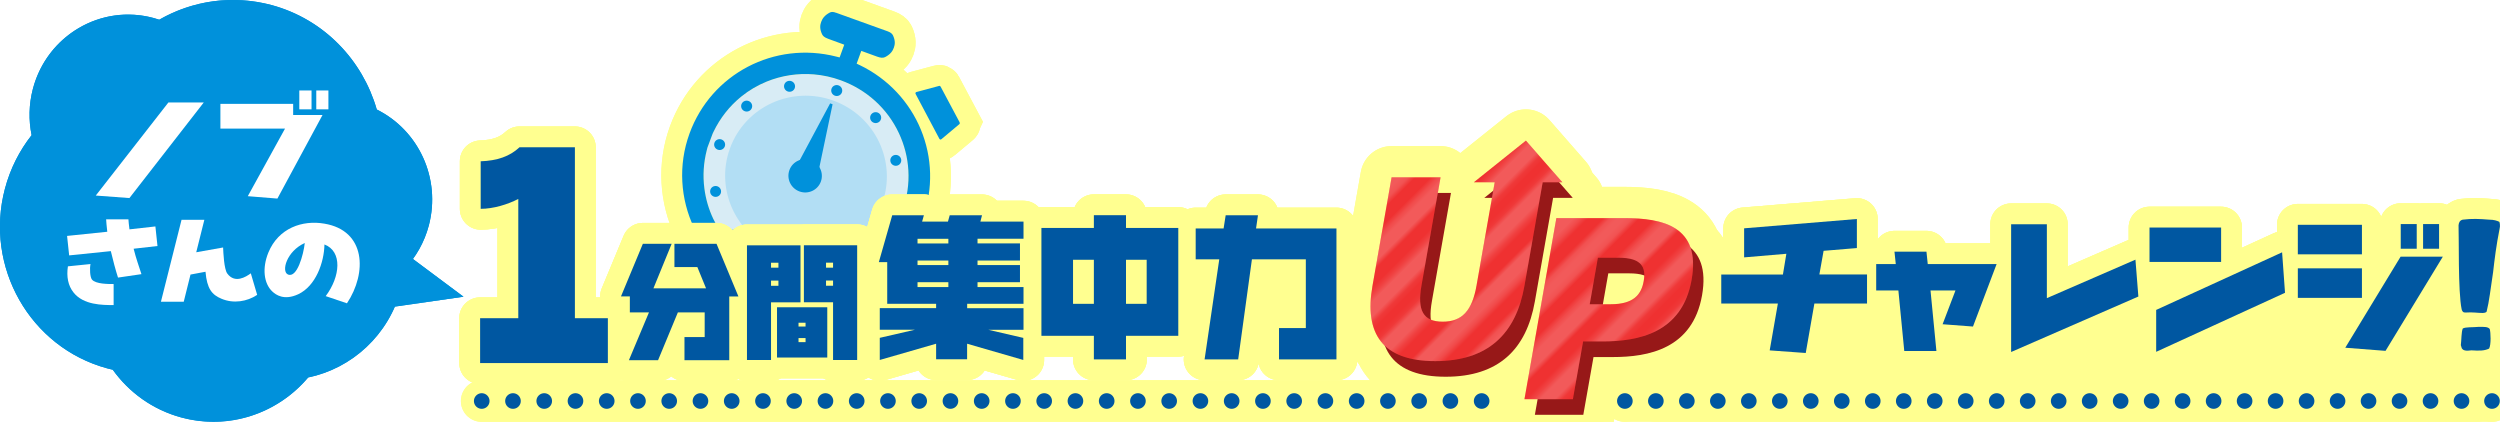 <?xml version="1.0" encoding="UTF-8"?><svg id="_イヤー_2" xmlns="http://www.w3.org/2000/svg" xmlns:xlink="http://www.w3.org/1999/xlink" viewBox="0 0 480.04 81"><defs><style>.cls-1{fill:#fff;}.cls-2{fill:url(#_0_lpi_50__コピー);}.cls-3{stroke-dasharray:0 0 0 6;}.cls-3,.cls-4,.cls-5,.cls-6,.cls-7,.cls-8,.cls-9,.cls-10{fill:none;}.cls-3,.cls-4,.cls-6,.cls-7,.cls-8{stroke-linecap:round;stroke-linejoin:round;}.cls-3,.cls-7,.cls-8{stroke:#0057a1;stroke-width:3px;}.cls-11{opacity:.2;}.cls-4{stroke-width:12px;}.cls-4,.cls-6,.cls-10{stroke:#ffff90;}.cls-5{stroke:#fff;stroke-width:3.6px;}.cls-6,.cls-10{stroke-width:8px;}.cls-12{fill:#0091db;}.cls-13{fill:#ffff90;}.cls-7{stroke-dasharray:0 0 0 5.95;}.cls-14{fill:#b2def4;}.cls-15{fill:#971818;}.cls-16{fill:#0057a1;}.cls-17{fill:#ef3131;}.cls-18{fill:#d8ecf5;}</style><pattern id="_0_lpi_50__コピー" x="0" y="0" width="72" height="72" patternTransform="translate(2649.53 -7107.42) rotate(-45)" patternUnits="userSpaceOnUse" viewBox="0 0 72 72"><g><rect class="cls-9" width="72" height="72"/><g><line class="cls-5" x1="71.75" y1="68.4" x2="144.25" y2="68.4"/><line class="cls-5" x1="71.75" y1="54" x2="144.25" y2="54"/><line class="cls-5" x1="71.75" y1="39.6" x2="144.25" y2="39.6"/><line class="cls-5" x1="71.75" y1="25.2" x2="144.25" y2="25.2"/><line class="cls-5" x1="71.75" y1="10.8" x2="144.25" y2="10.8"/><line class="cls-5" x1="71.75" y1="61.2" x2="144.25" y2="61.2"/><line class="cls-5" x1="71.75" y1="46.8" x2="144.25" y2="46.8"/><line class="cls-5" x1="71.75" y1="32.4" x2="144.25" y2="32.4"/><line class="cls-5" x1="71.75" y1="18" x2="144.25" y2="18"/><line class="cls-5" x1="71.75" y1="3.6" x2="144.25" y2="3.6"/></g><g><line class="cls-5" x1="-.25" y1="68.4" x2="72.25" y2="68.4"/><line class="cls-5" x1="-.25" y1="54" x2="72.25" y2="54"/><line class="cls-5" x1="-.25" y1="39.6" x2="72.25" y2="39.6"/><line class="cls-5" x1="-.25" y1="25.2" x2="72.25" y2="25.2"/><line class="cls-5" x1="-.25" y1="10.8" x2="72.25" y2="10.8"/><line class="cls-5" x1="-.25" y1="61.2" x2="72.25" y2="61.2"/><line class="cls-5" x1="-.25" y1="46.8" x2="72.25" y2="46.8"/><line class="cls-5" x1="-.25" y1="32.4" x2="72.25" y2="32.4"/><line class="cls-5" x1="-.25" y1="18" x2="72.25" y2="18"/><line class="cls-5" x1="-.25" y1="3.6" x2="72.25" y2="3.6"/></g><g><line class="cls-5" x1="-72.25" y1="68.4" x2=".25" y2="68.4"/><line class="cls-5" x1="-72.25" y1="54" x2=".25" y2="54"/><line class="cls-5" x1="-72.25" y1="39.6" x2=".25" y2="39.6"/><line class="cls-5" x1="-72.25" y1="25.2" x2=".25" y2="25.2"/><line class="cls-5" x1="-72.25" y1="10.8" x2=".25" y2="10.8"/><line class="cls-5" x1="-72.25" y1="61.2" x2=".25" y2="61.2"/><line class="cls-5" x1="-72.25" y1="46.8" x2=".25" y2="46.8"/><line class="cls-5" x1="-72.25" y1="32.4" x2=".25" y2="32.4"/><line class="cls-5" x1="-72.25" y1="18" x2=".25" y2="18"/><line class="cls-5" x1="-72.25" y1="3.6" x2=".25" y2="3.6"/></g></g></pattern></defs><g id="ui_logo"><g><g><g><g><path class="cls-10" d="M184.28,23.52l-1.89-3.55-1.79-3.36c-.03-.05-.08-.09-.13-.11-.03-.01-.09-.02-.15,0l-4.36,1.17c-.07,.02-.13,.07-.16,.14-.03,.07-.03,.14,0,.21l2.31,4.36,2.27,4.28c.03,.06,.1,.11,.17,.13,.07,.01,.15,0,.2-.05l3.46-2.9c.09-.07,.11-.2,.06-.3Z"/><path class="cls-10" d="M184.28,23.52l-1.89-3.55-1.79-3.36c-.03-.05-.08-.09-.13-.11-.03-.01-.09-.02-.15,0l-4.36,1.17c-.07,.02-.13,.07-.16,.14-.03,.07-.03,.14,0,.21l2.31,4.36,2.27,4.28c.03,.06,.1,.11,.17,.13,.07,.01,.15,0,.2-.05l3.46-2.9c.09-.07,.11-.2,.06-.3Z"/></g><path class="cls-10" d="M163.95,51.15c-2.06,1.07-4.27,1.75-6.57,2.04-2.5,.31-5.01,.15-7.46-.49l-.43-.11-2.75-1-.38-.18c-2.35-1.11-4.42-2.65-6.18-4.57-1.32-1.45-2.4-3.07-3.23-4.83-.87-1.84-1.44-3.8-1.7-5.82-.32-2.48-.16-4.95,.46-7.36l.11-.43v-.02l1.01-2.71,.18-.38c1.25-2.61,3.09-4.95,5.34-6.76,1.47-1.19,3.11-2.15,4.87-2.87,2.85-1.16,5.99-1.64,9.07-1.38,1.75,.15,3.49,.53,5.16,1.14,4.96,1.81,8.92,5.4,11.14,10.12,1.07,2.28,1.69,4.7,1.83,7.18,.15,2.64-.24,5.25-1.16,7.77-1.68,4.61-4.99,8.39-9.34,10.64Z"/><ellipse class="cls-10" cx="154.77" cy="33.8" rx="15.41" ry="15.54" transform="translate(70.07 167.68) rotate(-70)"/><g><path class="cls-10" d="M165.07,12.5l-.58-.28,.89-2.45s2.83,1.02,3.06,1.11c.67,.24,1.09,.27,1.5,.09,1.06-.55,1.46-1.18,1.69-1.81,.23-.63,.31-1.33-.16-2.36-.17-.35-.47-.58-1.03-.79-.25-.09-9.63-3.46-9.92-3.57h-.03c-.46-.18-.79-.19-1.12-.05-1.06,.55-1.46,1.18-1.69,1.81-.23,.63-.31,1.33,.16,2.36,.16,.34,.43,.62,1.21,.9,.23,.08,3.06,1.12,3.06,1.12l-.89,2.45-.63-.16c-11.9-3.04-24.02,3.31-28.19,14.76-4.46,12.24,1.96,25.86,14.3,30.35s26.01-1.81,30.47-14.06c4.17-11.45-1.04-24.1-12.11-29.43Zm-1.12,38.65c-2.06,1.07-4.27,1.75-6.57,2.04-2.5,.31-5.01,.15-7.46-.49l-.43-.11-2.75-1-.38-.18c-2.35-1.11-4.42-2.65-6.18-4.57-1.32-1.45-2.4-3.07-3.23-4.83-.87-1.84-1.44-3.8-1.7-5.82-.32-2.48-.16-4.95,.46-7.36l.11-.43v-.02l1.01-2.71,.18-.38c1.25-2.61,3.09-4.95,5.34-6.76,1.47-1.19,3.11-2.15,4.87-2.87,2.85-1.16,5.99-1.64,9.07-1.38,1.75,.15,3.49,.53,5.16,1.14,4.96,1.81,8.92,5.4,11.14,10.12,1.07,2.28,1.69,4.7,1.83,7.18,.15,2.64-.24,5.25-1.16,7.77-1.68,4.61-4.99,8.39-9.34,10.64Z"/><path class="cls-10" d="M165.07,12.5l-.58-.28,.89-2.45s2.83,1.02,3.06,1.11c.67,.24,1.09,.27,1.5,.09,1.06-.55,1.46-1.18,1.69-1.81,.23-.63,.31-1.33-.16-2.36-.17-.35-.47-.58-1.03-.79-.25-.09-9.63-3.46-9.92-3.57h-.03c-.46-.18-.79-.19-1.12-.05-1.06,.55-1.46,1.18-1.69,1.81-.23,.63-.31,1.33,.16,2.36,.16,.34,.43,.62,1.21,.9,.23,.08,3.06,1.12,3.06,1.12l-.89,2.45-.63-.16c-11.9-3.04-24.02,3.31-28.19,14.76-4.46,12.24,1.96,25.86,14.3,30.35s26.01-1.81,30.47-14.06c4.17-11.45-1.04-24.1-12.11-29.43Zm-1.12,38.65c-2.06,1.07-4.27,1.75-6.57,2.04-2.5,.31-5.01,.15-7.46-.49l-.43-.11-2.75-1-.38-.18c-2.35-1.11-4.42-2.65-6.18-4.57-1.32-1.45-2.4-3.07-3.23-4.83-.87-1.84-1.44-3.8-1.7-5.82-.32-2.48-.16-4.95,.46-7.36l.11-.43v-.02l1.01-2.71,.18-.38c1.25-2.61,3.09-4.95,5.34-6.76,1.47-1.19,3.11-2.15,4.87-2.87,2.85-1.16,5.99-1.64,9.07-1.38,1.75,.15,3.49,.53,5.16,1.14,4.96,1.81,8.92,5.4,11.14,10.12,1.07,2.28,1.69,4.7,1.83,7.18,.15,2.64-.24,5.25-1.16,7.77-1.68,4.61-4.99,8.39-9.34,10.64Z"/></g><g><g><ellipse class="cls-10" cx="160.67" cy="17.38" rx="1.05" ry="1.06" transform="translate(89.38 162.42) rotate(-70)"/><ellipse class="cls-10" cx="148.74" cy="50.17" rx="1.05" ry="1.06" transform="translate(50.72 172.78) rotate(-70)"/><ellipse class="cls-10" cx="151.61" cy="16.57" rx="1.05" ry="1.06" transform="translate(84.18 153.37) rotate(-70)"/><path class="cls-10" d="M158.84,50.81c.1,.57-.28,1.11-.85,1.21-.57,.1-1.12-.28-1.22-.85s.28-1.11,.85-1.21,1.12,.28,1.22,.85Z"/><path class="cls-10" d="M144.18,19.7c.38,.44,.32,1.11-.13,1.48-.45,.37-1.11,.31-1.49-.13s-.32-1.11,.13-1.48,1.11-.31,1.49,.13Z"/><ellipse class="cls-10" cx="166.04" cy="47.19" rx="1.05" ry="1.06" transform="translate(64.9 187.07) rotate(-70)"/><path class="cls-10" d="M138.54,26.78c.55,.2,.83,.8,.63,1.34s-.8,.82-1.35,.62-.83-.8-.63-1.34,.8-.82,1.35-.62Z"/><path class="cls-10" d="M171.59,38.81c.55,.2,.83,.8,.63,1.34s-.8,.82-1.35,.62-.83-.8-.63-1.34,.8-.82,1.35-.62Z"/><path class="cls-10" d="M137.22,35.73c.57-.1,1.12,.28,1.22,.85s-.28,1.11-.85,1.21c-.57,.1-1.12-.28-1.22-.85s.28-1.11,.85-1.21Z"/><path class="cls-10" d="M171.82,29.76c.57-.1,1.12,.28,1.22,.85s-.28,1.11-.85,1.21-1.12-.28-1.22-.85c-.1-.57,.28-1.11,.85-1.21Z"/><path class="cls-10" d="M140.6,44.17c.45-.37,1.11-.31,1.49,.13s.32,1.11-.13,1.48-1.11,.31-1.49-.13-.32-1.11,.13-1.48Z"/><path class="cls-10" d="M167.46,21.78c.45-.37,1.11-.31,1.49,.13,.38,.44,.32,1.11-.13,1.48s-1.11,.31-1.49-.13-.32-1.11,.13-1.48Z"/></g><g><ellipse class="cls-10" cx="160.67" cy="17.38" rx="1.05" ry="1.06" transform="translate(89.38 162.42) rotate(-70)"/><ellipse class="cls-10" cx="148.74" cy="50.17" rx="1.05" ry="1.06" transform="translate(50.72 172.78) rotate(-70)"/><ellipse class="cls-10" cx="151.61" cy="16.57" rx="1.05" ry="1.06" transform="translate(84.18 153.37) rotate(-70)"/><path class="cls-10" d="M158.84,50.81c.1,.57-.28,1.11-.85,1.21-.57,.1-1.12-.28-1.22-.85s.28-1.11,.85-1.21,1.12,.28,1.22,.85Z"/><path class="cls-10" d="M144.18,19.7c.38,.44,.32,1.11-.13,1.48-.45,.37-1.11,.31-1.49-.13s-.32-1.11,.13-1.48,1.11-.31,1.49,.13Z"/><ellipse class="cls-10" cx="166.04" cy="47.19" rx="1.05" ry="1.06" transform="translate(64.9 187.07) rotate(-70)"/><path class="cls-10" d="M138.54,26.78c.55,.2,.83,.8,.63,1.34s-.8,.82-1.35,.62-.83-.8-.63-1.34,.8-.82,1.35-.62Z"/><path class="cls-10" d="M171.59,38.81c.55,.2,.83,.8,.63,1.34s-.8,.82-1.35,.62-.83-.8-.63-1.34,.8-.82,1.35-.62Z"/><path class="cls-10" d="M137.22,35.73c.57-.1,1.12,.28,1.22,.85s-.28,1.11-.85,1.21c-.57,.1-1.12-.28-1.22-.85s.28-1.11,.85-1.21Z"/><path class="cls-10" d="M171.82,29.76c.57-.1,1.12,.28,1.22,.85s-.28,1.11-.85,1.21-1.12-.28-1.22-.85c-.1-.57,.28-1.11,.85-1.21Z"/><path class="cls-10" d="M140.6,44.17c.45-.37,1.11-.31,1.49,.13s.32,1.11-.13,1.48-1.11,.31-1.49-.13-.32-1.11,.13-1.48Z"/><path class="cls-10" d="M167.46,21.78c.45-.37,1.11-.31,1.49,.13,.38,.44,.32,1.11-.13,1.48s-1.11,.31-1.49-.13-.32-1.11,.13-1.48Z"/></g><g><ellipse class="cls-10" cx="160.67" cy="17.38" rx="1.05" ry="1.06" transform="translate(89.38 162.42) rotate(-70)"/><ellipse class="cls-10" cx="148.74" cy="50.17" rx="1.05" ry="1.06" transform="translate(50.72 172.78) rotate(-70)"/><ellipse class="cls-10" cx="151.61" cy="16.57" rx="1.05" ry="1.06" transform="translate(84.18 153.37) rotate(-70)"/><path class="cls-10" d="M158.84,50.81c.1,.57-.28,1.11-.85,1.21-.57,.1-1.12-.28-1.22-.85s.28-1.11,.85-1.21,1.12,.28,1.22,.85Z"/><path class="cls-10" d="M144.18,19.7c.38,.44,.32,1.11-.13,1.48-.45,.37-1.11,.31-1.49-.13s-.32-1.11,.13-1.48,1.11-.31,1.49,.13Z"/><ellipse class="cls-10" cx="166.04" cy="47.19" rx="1.05" ry="1.06" transform="translate(64.9 187.07) rotate(-70)"/><path class="cls-10" d="M138.54,26.78c.55,.2,.83,.8,.63,1.34s-.8,.82-1.35,.62-.83-.8-.63-1.34,.8-.82,1.35-.62Z"/><path class="cls-10" d="M171.59,38.81c.55,.2,.83,.8,.63,1.34s-.8,.82-1.35,.62-.83-.8-.63-1.34,.8-.82,1.35-.62Z"/><path class="cls-10" d="M137.22,35.73c.57-.1,1.12,.28,1.22,.85s-.28,1.11-.85,1.21c-.57,.1-1.12-.28-1.22-.85s.28-1.11,.85-1.21Z"/><path class="cls-10" d="M171.82,29.76c.57-.1,1.12,.28,1.22,.85s-.28,1.11-.85,1.21-1.12-.28-1.22-.85c-.1-.57,.28-1.11,.85-1.21Z"/><path class="cls-10" d="M140.6,44.17c.45-.37,1.11-.31,1.49,.13s.32,1.11-.13,1.48-1.11,.31-1.49-.13-.32-1.11,.13-1.48Z"/><path class="cls-10" d="M167.46,21.78c.45-.37,1.11-.31,1.49,.13,.38,.44,.32,1.11-.13,1.48s-1.11,.31-1.49-.13-.32-1.11,.13-1.48Z"/></g></g></g><g><g><polygon class="cls-10" points="157.07 33.37 152.97 31.87 159.4 19.85 159.87 20.02 157.07 33.37"/><path class="cls-10" d="M151.58,32.66c.6-1.66,2.44-2.51,4.11-1.9s2.53,2.44,1.93,4.1-2.44,2.51-4.11,1.9-2.53-2.44-1.93-4.1Z"/></g><g><polygon class="cls-10" points="157.07 33.37 152.97 31.87 159.4 19.85 159.87 20.02 157.07 33.37"/><path class="cls-10" d="M151.58,32.66c.6-1.66,2.44-2.51,4.11-1.9s2.53,2.44,1.93,4.1-2.44,2.51-4.11,1.9-2.53-2.44-1.93-4.1Z"/></g><g><polygon class="cls-10" points="157.07 33.37 152.97 31.87 159.4 19.85 159.87 20.02 157.07 33.37"/><path class="cls-10" d="M151.58,32.66c.6-1.66,2.44-2.51,4.11-1.9s2.53,2.44,1.93,4.1-2.44,2.51-4.11,1.9-2.53-2.44-1.93-4.1Z"/></g></g></g><g><g><path class="cls-12" d="M184.28,23.52l-1.89-3.55-1.79-3.36c-.03-.05-.08-.09-.13-.11-.03-.01-.09-.02-.15,0l-4.36,1.17c-.07,.02-.13,.07-.16,.14-.03,.07-.03,.14,0,.21l2.31,4.36,2.27,4.28c.03,.06,.1,.11,.17,.13,.07,.01,.15,0,.2-.05l3.46-2.9c.09-.07,.11-.2,.06-.3Z"/><path class="cls-18" d="M163.95,51.15c-2.06,1.07-4.27,1.75-6.57,2.04-2.5,.31-5.01,.15-7.46-.49l-.43-.11-2.75-1-.38-.18c-2.35-1.11-4.42-2.65-6.18-4.57-1.32-1.45-2.4-3.07-3.23-4.83-.87-1.84-1.44-3.8-1.7-5.82-.32-2.48-.16-4.95,.46-7.36l.11-.43v-.02l1.01-2.71,.18-.38c1.25-2.61,3.09-4.95,5.34-6.76,1.47-1.19,3.11-2.15,4.87-2.87,2.85-1.16,5.99-1.64,9.07-1.38,1.75,.15,3.49,.53,5.16,1.14,4.96,1.81,8.92,5.4,11.14,10.12,1.07,2.28,1.69,4.7,1.83,7.18,.15,2.64-.24,5.25-1.16,7.77-1.68,4.61-4.99,8.39-9.34,10.64Z"/><ellipse class="cls-14" cx="154.77" cy="33.8" rx="15.41" ry="15.54" transform="translate(70.07 167.68) rotate(-70)"/><path class="cls-12" d="M165.07,12.5l-.58-.28,.89-2.45s2.83,1.02,3.06,1.11c.67,.24,1.09,.27,1.5,.09,1.06-.55,1.46-1.18,1.69-1.81,.23-.63,.31-1.33-.16-2.36-.17-.35-.47-.58-1.03-.79-.25-.09-9.63-3.46-9.92-3.57h-.03c-.46-.18-.79-.19-1.12-.05-1.06,.55-1.46,1.18-1.69,1.81-.23,.63-.31,1.33,.16,2.36,.16,.34,.43,.62,1.21,.9,.23,.08,3.06,1.12,3.06,1.12l-.89,2.45-.63-.16c-11.9-3.04-24.02,3.31-28.19,14.76-4.46,12.24,1.96,25.86,14.3,30.35s26.01-1.81,30.47-14.06c4.17-11.45-1.04-24.1-12.11-29.43Zm-1.12,38.65c-2.06,1.07-4.27,1.75-6.57,2.04-2.5,.31-5.01,.15-7.46-.49l-.43-.11-2.75-1-.38-.18c-2.35-1.11-4.42-2.65-6.18-4.57-1.32-1.45-2.4-3.07-3.23-4.83-.87-1.84-1.44-3.8-1.7-5.82-.32-2.48-.16-4.95,.46-7.36l.11-.43v-.02l1.01-2.71,.18-.38c1.25-2.61,3.09-4.95,5.34-6.76,1.47-1.19,3.11-2.15,4.87-2.87,2.85-1.16,5.99-1.64,9.07-1.38,1.75,.15,3.49,.53,5.16,1.14,4.96,1.81,8.92,5.4,11.14,10.12,1.07,2.28,1.69,4.7,1.83,7.18,.15,2.64-.24,5.25-1.16,7.77-1.68,4.61-4.99,8.39-9.34,10.64Z"/><g><ellipse class="cls-12" cx="160.67" cy="17.38" rx="1.05" ry="1.06" transform="translate(89.38 162.42) rotate(-70)"/><ellipse class="cls-12" cx="148.74" cy="50.17" rx="1.05" ry="1.06" transform="translate(50.72 172.78) rotate(-70)"/><ellipse class="cls-12" cx="151.61" cy="16.57" rx="1.05" ry="1.06" transform="translate(84.18 153.37) rotate(-70)"/><path class="cls-12" d="M158.84,50.81c.1,.57-.28,1.11-.85,1.21-.57,.1-1.12-.28-1.22-.85s.28-1.11,.85-1.21,1.12,.28,1.22,.85Z"/><path class="cls-12" d="M144.18,19.7c.38,.44,.32,1.11-.13,1.48-.45,.37-1.11,.31-1.49-.13s-.32-1.11,.13-1.48,1.11-.31,1.49,.13Z"/><ellipse class="cls-12" cx="166.04" cy="47.19" rx="1.05" ry="1.06" transform="translate(64.9 187.07) rotate(-70)"/><path class="cls-12" d="M138.54,26.78c.55,.2,.83,.8,.63,1.34s-.8,.82-1.35,.62-.83-.8-.63-1.34,.8-.82,1.35-.62Z"/><path class="cls-12" d="M171.59,38.81c.55,.2,.83,.8,.63,1.34s-.8,.82-1.35,.62-.83-.8-.63-1.34,.8-.82,1.35-.62Z"/><path class="cls-12" d="M137.22,35.73c.57-.1,1.12,.28,1.22,.85s-.28,1.11-.85,1.21c-.57,.1-1.12-.28-1.22-.85s.28-1.11,.85-1.21Z"/><path class="cls-12" d="M171.82,29.76c.57-.1,1.12,.28,1.22,.85s-.28,1.11-.85,1.21-1.12-.28-1.22-.85c-.1-.57,.28-1.11,.85-1.21Z"/><path class="cls-12" d="M140.6,44.17c.45-.37,1.11-.31,1.49,.13s.32,1.11-.13,1.48-1.11,.31-1.49-.13-.32-1.11,.13-1.48Z"/><path class="cls-12" d="M167.46,21.78c.45-.37,1.11-.31,1.49,.13,.38,.44,.32,1.11-.13,1.48s-1.11,.31-1.49-.13-.32-1.11,.13-1.48Z"/></g></g><g><polygon class="cls-12" points="157.07 33.37 152.97 31.87 159.4 19.85 159.87 20.02 157.07 33.37"/><path class="cls-12" d="M151.58,32.66c.6-1.66,2.44-2.51,4.11-1.9s2.53,2.44,1.93,4.1-2.44,2.51-4.11,1.9-2.53-2.44-1.93-4.1Z"/></g></g></g><g><g><rect class="cls-6" x="241" y="51" width="11" height="12"/><rect class="cls-6" x="315" y="56" width="162" height="20"/><g><path class="cls-6" d="M92.18,61.1h7.34v-22.9c-2.02,1.06-4.82,1.9-7.22,1.9v-9.13c3.19-.11,5.6-.95,7.45-2.69h10.64V61.1h6.33v8.62h-24.53v-8.62Z"/><path class="cls-6" d="M92.18,61.1h7.34v-22.9c-2.02,1.06-4.82,1.9-7.22,1.9v-9.13c3.19-.11,5.6-.95,7.45-2.69h10.64V61.1h6.33v8.62h-24.53v-8.62Z"/><path class="cls-6" d="M92.18,61.1h7.34v-22.9c-2.02,1.06-4.82,1.9-7.22,1.9v-9.13c3.19-.11,5.6-.95,7.45-2.69h10.64V61.1h6.33v8.62h-24.53v-8.62Z"/></g><g><g><path class="cls-6" d="M196.52,63.33h-6.73l6.7,1.55v4.24l-10.79-3.12v2.98h-5.95v-2.98l-10.82,3.12v-4.25l6.73-1.55h-6.73v-4.15h10.82v-.84h-9.39v-8h-1.61l2.57-8.99h6.08l-.34,1.21h4.96l.34-1.21h6.2l-.31,1.21h8.28v3.29h-8.83v.9h8.15v3.29h-8.15v.87h8.15v3.29h-8.15v.93h8.83v3.22h-10.82v.84h10.82v4.15Zm-14.42-16.58v-.9h-5.92v.9h5.92Zm0,4.15v-.87h-5.92v.87h5.92Zm0,4.22v-.93h-5.92v.93h5.92Z"/><path class="cls-6" d="M226.25,64.48h-10.04v4.53h-6.17v-4.53h-10.07v-20.71h10.07v-2.45h6.17v2.45h10.04v20.71Zm-16.21-6.14v-8.46h-4v8.46h4Zm10.14,0v-8.46h-3.97v8.46h3.97Z"/><path class="cls-6" d="M256.63,69.01h-11.04v-6.01h5.15v-13.21h-10.35l-2.64,19.22h-6.45l2.82-19.22h-4.53v-5.92h5.36l.4-2.54h6.2l-.37,2.54h15.44v25.14Z"/></g><g><path class="cls-6" d="M196.52,63.33h-6.73l6.7,1.55v4.24l-10.79-3.12v2.98h-5.95v-2.98l-10.82,3.12v-4.25l6.73-1.55h-6.73v-4.15h10.82v-.84h-9.39v-8h-1.61l2.57-8.99h6.08l-.34,1.21h4.96l.34-1.21h6.2l-.31,1.21h8.28v3.29h-8.83v.9h8.15v3.29h-8.15v.87h8.15v3.29h-8.15v.93h8.83v3.22h-10.82v.84h10.82v4.15Zm-14.42-16.58v-.9h-5.92v.9h5.92Zm0,4.15v-.87h-5.92v.87h5.92Zm0,4.22v-.93h-5.92v.93h5.92Z"/><path class="cls-6" d="M226.25,64.48h-10.04v4.53h-6.17v-4.53h-10.07v-20.71h10.07v-2.45h6.17v2.45h10.04v20.71Zm-16.21-6.14v-8.46h-4v8.46h4Zm10.14,0v-8.46h-3.97v8.46h3.97Z"/><path class="cls-6" d="M256.63,69.01h-11.04v-6.01h5.15v-13.21h-10.35l-2.64,19.22h-6.45l2.82-19.22h-4.53v-5.92h5.36l.4-2.54h6.2l-.37,2.54h15.44v25.14Z"/></g><g><path class="cls-6" d="M196.52,63.33h-6.73l6.7,1.55v4.24l-10.79-3.12v2.98h-5.95v-2.98l-10.82,3.12v-4.25l6.73-1.55h-6.73v-4.15h10.82v-.84h-9.39v-8h-1.61l2.57-8.99h6.08l-.34,1.21h4.96l.34-1.21h6.2l-.31,1.21h8.28v3.29h-8.83v.9h8.15v3.29h-8.15v.87h8.15v3.29h-8.15v.93h8.83v3.22h-10.82v.84h10.82v4.15Zm-14.42-16.58v-.9h-5.92v.9h5.92Zm0,4.15v-.87h-5.92v.87h5.92Zm0,4.22v-.93h-5.92v.93h5.92Z"/><path class="cls-6" d="M226.25,64.48h-10.04v4.53h-6.17v-4.53h-10.07v-20.71h10.07v-2.45h6.17v2.45h10.04v20.71Zm-16.21-6.14v-8.46h-4v8.46h4Zm10.14,0v-8.46h-3.97v8.46h3.97Z"/><path class="cls-6" d="M256.63,69.01h-11.04v-6.01h5.15v-13.21h-10.35l-2.64,19.22h-6.45l2.82-19.22h-4.53v-5.92h5.36l.4-2.54h6.2l-.37,2.54h15.44v25.14Z"/></g></g><g><g><path class="cls-6" d="M141.75,56.92h-1.72v12.25h-8.6v-4.45h3.88v-4.73h-5.15l-3.8,9.17h-5.6l3.85-9.17h-3.67v-3.08h-1.7l4.2-10.1h5.53l-3.5,8.55h10.1l-1.67-4.08h-4.4v-4.47h8.08l4.2,10.1Z"/><path class="cls-6" d="M153.7,58.05h-5.65v11.08h-4.62v-22.02h10.28v10.95Zm-4.23-6.65v-.95h-1.42v.95h1.42Zm0,3.48v-1h-1.42v1h1.42Zm9.38,13.77h-9.65v-9.65h9.65v9.65Zm-4.17-5.95v-.73h-1.35v.73h1.35Zm0,3v-.78h-1.35v.78h1.35Zm9.9,3.42h-4.62v-11.08h-5.6v-10.95h10.23v22.02Zm-4.62-17.73v-.95h-1.35v.95h1.35Zm0,3.48v-1h-1.35v1h1.35Z"/></g><g><path class="cls-6" d="M141.75,56.92h-1.72v12.25h-8.6v-4.45h3.88v-4.73h-5.15l-3.8,9.17h-5.6l3.85-9.17h-3.67v-3.08h-1.7l4.2-10.1h5.53l-3.5,8.55h10.1l-1.67-4.08h-4.4v-4.47h8.08l4.2,10.1Z"/><path class="cls-6" d="M153.7,58.05h-5.65v11.08h-4.62v-22.02h10.28v10.95Zm-4.23-6.65v-.95h-1.42v.95h1.42Zm0,3.48v-1h-1.42v1h1.42Zm9.38,13.77h-9.65v-9.65h9.65v9.65Zm-4.17-5.95v-.73h-1.35v.73h1.35Zm0,3v-.78h-1.35v.78h1.35Zm9.9,3.42h-4.62v-11.08h-5.6v-10.95h10.23v22.02Zm-4.62-17.73v-.95h-1.35v.95h1.35Zm0,3.48v-1h-1.35v1h1.35Z"/></g><g><path class="cls-6" d="M141.75,56.92h-1.72v12.25h-8.6v-4.45h3.88v-4.73h-5.15l-3.8,9.17h-5.6l3.85-9.17h-3.67v-3.08h-1.7l4.2-10.1h5.53l-3.5,8.55h10.1l-1.67-4.08h-4.4v-4.47h8.08l4.2,10.1Z"/><path class="cls-6" d="M153.7,58.05h-5.65v11.08h-4.62v-22.02h10.28v10.95Zm-4.23-6.65v-.95h-1.42v.95h1.42Zm0,3.48v-1h-1.42v1h1.42Zm9.38,13.77h-9.65v-9.65h9.65v9.65Zm-4.17-5.95v-.73h-1.35v.73h1.35Zm0,3v-.78h-1.35v.78h1.35Zm9.9,3.42h-4.62v-11.08h-5.6v-10.95h10.23v22.02Zm-4.62-17.73v-.95h-1.35v.95h1.35Zm0,3.48v-1h-1.35v1h1.35Z"/></g></g><g><g><g><g><path class="cls-6" d="M298.22,38h3.78l-7-8-10,8h4.01l-3.49,19.82c-.84,4.79-2.73,6.95-6.49,6.95s-4.93-2.16-4.08-6.95l3.66-20.77h-9.4l-3.67,20.82c-1.62,9.21,1.91,14.47,12.06,14.47s15.5-5.26,17.12-14.47l3.5-19.87Z"/><path class="cls-6" d="M298.22,38h3.78l-7-8-10,8h4.01l-3.49,19.82c-.84,4.79-2.73,6.95-6.49,6.95s-4.93-2.16-4.08-6.95l3.66-20.77h-9.4l-3.67,20.82c-1.62,9.21,1.91,14.47,12.06,14.47s15.5-5.26,17.12-14.47l3.5-19.87Z"/></g><g><path class="cls-6" d="M296.22,35h3.78l-7-8-10,8h4.01l-3.49,19.82c-.84,4.79-2.73,6.95-6.49,6.95s-4.93-2.16-4.08-6.95l3.66-20.77h-9.4l-3.67,20.82c-1.62,9.21,1.91,14.47,12.06,14.47s15.5-5.26,17.12-14.47l3.5-19.87Z"/><path class="cls-6" d="M296.22,35h3.78l-7-8-10,8h4.01l-3.49,19.82c-.84,4.79-2.73,6.95-6.49,6.95s-4.93-2.16-4.08-6.95l3.66-20.77h-9.4l-3.67,20.82c-1.62,9.21,1.91,14.47,12.06,14.47s15.5-5.26,17.12-14.47l3.5-19.87Z"/></g></g><g><g><path class="cls-6" d="M313.87,44.88h-13.02l-6.13,34.77h9.3l1.96-11.09h3.71c6.81,0,15.31-1.55,17.13-11.84,1.81-10.29-5.53-11.84-12.95-11.84Zm3.75,12.08c-.46,2.63-1.96,4.46-6.33,4.46h-4.04l1.57-8.93h4.04c4.37,0,5.22,1.83,4.76,4.46Z"/><path class="cls-6" d="M313.87,44.88h-13.02l-6.13,34.77h9.3l1.96-11.09h3.71c6.81,0,15.31-1.55,17.13-11.84,1.81-10.29-5.53-11.84-12.95-11.84Zm3.75,12.08c-.46,2.63-1.96,4.46-6.33,4.46h-4.04l1.57-8.93h4.04c4.37,0,5.22,1.83,4.76,4.46Z"/></g><g><path class="cls-6" d="M311.87,41.88h-13.02l-6.13,34.77h9.3l1.96-11.09h3.71c6.81,0,15.31-1.55,17.13-11.84,1.81-10.29-5.53-11.84-12.95-11.84Zm3.75,12.08c-.46,2.63-1.96,4.46-6.33,4.46h-4.04l1.57-8.93h4.04c4.37,0,5.22,1.83,4.76,4.46Z"/><path class="cls-6" d="M311.87,41.88h-13.02l-6.13,34.77h9.3l1.96-11.09h3.71c6.81,0,15.31-1.55,17.13-11.84,1.81-10.29-5.53-11.84-12.95-11.84Zm3.75,12.08c-.46,2.63-1.96,4.46-6.33,4.46h-4.04l1.57-8.93h4.04c4.37,0,5.22,1.83,4.76,4.46Z"/></g></g></g><g><g><g><path class="cls-6" d="M298.22,38h3.78l-7-8-10,8h4.01l-3.49,19.82c-.84,4.79-2.73,6.95-6.49,6.95s-4.93-2.16-4.08-6.95l3.66-20.77h-9.4l-3.67,20.82c-1.62,9.21,1.91,14.47,12.06,14.47s15.5-5.26,17.12-14.47l3.5-19.87Z"/><path class="cls-6" d="M298.22,38h3.78l-7-8-10,8h4.01l-3.49,19.82c-.84,4.79-2.73,6.95-6.49,6.95s-4.93-2.16-4.08-6.95l3.66-20.77h-9.4l-3.67,20.82c-1.62,9.21,1.91,14.47,12.06,14.47s15.5-5.26,17.12-14.47l3.5-19.87Z"/></g><g><path class="cls-6" d="M296.22,35h3.78l-7-8-10,8h4.01l-3.49,19.82c-.84,4.79-2.73,6.95-6.49,6.95s-4.93-2.16-4.08-6.95l3.66-20.77h-9.4l-3.67,20.82c-1.62,9.21,1.91,14.47,12.06,14.47s15.5-5.26,17.12-14.47l3.5-19.87Z"/><path class="cls-6" d="M296.22,35h3.78l-7-8-10,8h4.01l-3.49,19.82c-.84,4.79-2.73,6.95-6.49,6.95s-4.93-2.16-4.08-6.95l3.66-20.77h-9.4l-3.67,20.82c-1.62,9.21,1.91,14.47,12.06,14.47s15.5-5.26,17.12-14.47l3.5-19.87Z"/></g></g><g><g><path class="cls-6" d="M313.87,44.88h-13.02l-6.13,34.77h9.3l1.96-11.09h3.71c6.81,0,15.31-1.55,17.13-11.84,1.81-10.29-5.53-11.84-12.95-11.84Zm3.75,12.08c-.46,2.63-1.96,4.46-6.33,4.46h-4.04l1.57-8.93h4.04c4.37,0,5.22,1.83,4.76,4.46Z"/><path class="cls-6" d="M313.87,44.88h-13.02l-6.13,34.77h9.3l1.96-11.09h3.71c6.81,0,15.31-1.55,17.13-11.84,1.81-10.29-5.53-11.84-12.95-11.84Zm3.75,12.08c-.46,2.63-1.96,4.46-6.33,4.46h-4.04l1.57-8.93h4.04c4.37,0,5.22,1.83,4.76,4.46Z"/></g><g><path class="cls-6" d="M311.87,41.88h-13.02l-6.13,34.77h9.3l1.96-11.09h3.71c6.81,0,15.31-1.55,17.13-11.84,1.81-10.29-5.53-11.84-12.95-11.84Zm3.75,12.08c-.46,2.63-1.96,4.46-6.33,4.46h-4.04l1.57-8.93h4.04c4.37,0,5.22,1.83,4.76,4.46Z"/><path class="cls-6" d="M311.87,41.88h-13.02l-6.13,34.77h9.3l1.96-11.09h3.71c6.81,0,15.31-1.55,17.13-11.84,1.81-10.29-5.53-11.84-12.95-11.84Zm3.75,12.08c-.46,2.63-1.96,4.46-6.33,4.46h-4.04l1.57-8.93h4.04c4.37,0,5.22,1.83,4.76,4.46Z"/></g></g></g><g><g><g><path class="cls-6" d="M298.22,38h3.78l-7-8-10,8h4.01l-3.49,19.82c-.84,4.79-2.73,6.95-6.49,6.95s-4.93-2.16-4.08-6.95l3.66-20.77h-9.4l-3.67,20.82c-1.62,9.21,1.91,14.47,12.06,14.47s15.5-5.26,17.12-14.47l3.5-19.87Z"/><path class="cls-6" d="M298.22,38h3.78l-7-8-10,8h4.01l-3.49,19.82c-.84,4.79-2.73,6.95-6.49,6.95s-4.93-2.16-4.08-6.95l3.66-20.77h-9.4l-3.67,20.82c-1.62,9.21,1.91,14.47,12.06,14.47s15.5-5.26,17.12-14.47l3.5-19.87Z"/></g><g><path class="cls-6" d="M296.22,35h3.78l-7-8-10,8h4.01l-3.49,19.82c-.84,4.79-2.73,6.95-6.49,6.95s-4.93-2.16-4.08-6.95l3.66-20.77h-9.4l-3.67,20.82c-1.62,9.21,1.91,14.47,12.06,14.47s15.5-5.26,17.12-14.47l3.5-19.87Z"/><path class="cls-6" d="M296.22,35h3.78l-7-8-10,8h4.01l-3.49,19.82c-.84,4.79-2.73,6.95-6.49,6.95s-4.93-2.16-4.08-6.95l3.66-20.77h-9.4l-3.67,20.82c-1.62,9.21,1.91,14.47,12.06,14.47s15.5-5.26,17.12-14.47l3.5-19.87Z"/></g></g><g><g><path class="cls-6" d="M313.87,44.88h-13.02l-6.13,34.77h9.3l1.96-11.09h3.71c6.81,0,15.31-1.55,17.13-11.84,1.81-10.29-5.53-11.84-12.95-11.84Zm3.75,12.08c-.46,2.63-1.96,4.46-6.33,4.46h-4.04l1.57-8.93h4.04c4.37,0,5.22,1.83,4.76,4.46Z"/><path class="cls-6" d="M313.87,44.88h-13.02l-6.13,34.77h9.3l1.96-11.09h3.71c6.81,0,15.31-1.55,17.13-11.84,1.81-10.29-5.53-11.84-12.95-11.84Zm3.75,12.08c-.46,2.63-1.96,4.46-6.33,4.46h-4.04l1.57-8.93h4.04c4.37,0,5.22,1.83,4.76,4.46Z"/></g><g><path class="cls-6" d="M311.87,41.88h-13.02l-6.13,34.77h9.3l1.96-11.09h3.71c6.81,0,15.31-1.55,17.13-11.84,1.81-10.29-5.53-11.84-12.95-11.84Zm3.75,12.08c-.46,2.63-1.96,4.46-6.33,4.46h-4.04l1.57-8.93h4.04c4.37,0,5.22,1.83,4.76,4.46Z"/><path class="cls-6" d="M311.87,41.88h-13.02l-6.13,34.77h9.3l1.96-11.09h3.71c6.81,0,15.31-1.55,17.13-11.84,1.81-10.29-5.53-11.84-12.95-11.84Zm3.75,12.08c-.46,2.63-1.96,4.46-6.33,4.46h-4.04l1.57-8.93h4.04c4.37,0,5.22,1.83,4.76,4.46Z"/></g></g></g></g><g><g><path class="cls-6" d="M296.22,35h3.78l-7-8-10,8h4.01l-3.49,19.82c-.84,4.79-2.73,6.95-6.49,6.95s-4.93-2.16-4.08-6.95l3.66-20.77h-9.4l-3.67,20.82c-1.62,9.21,1.91,14.47,12.06,14.47s15.5-5.26,17.12-14.47l3.5-19.87Z"/><path class="cls-6" d="M311.87,41.88h-13.02l-6.13,34.77h9.3l1.96-11.09h3.71c6.81,0,15.31-1.55,17.13-11.84,1.81-10.29-5.53-11.84-12.95-11.84Zm3.75,12.08c-.46,2.63-1.96,4.46-6.33,4.46h-4.04l1.57-8.93h4.04c4.37,0,5.22,1.83,4.76,4.46Z"/></g><g><path class="cls-6" d="M296.22,35h3.78l-7-8-10,8h4.01l-3.49,19.82c-.84,4.79-2.73,6.95-6.49,6.95s-4.93-2.16-4.08-6.95l3.66-20.77h-9.4l-3.67,20.82c-1.62,9.21,1.91,14.47,12.06,14.47s15.5-5.26,17.12-14.47l3.5-19.87Z"/><path class="cls-6" d="M311.87,41.88h-13.02l-6.13,34.77h9.3l1.96-11.09h3.71c6.81,0,15.31-1.55,17.13-11.84,1.81-10.29-5.53-11.84-12.95-11.84Zm3.75,12.08c-.46,2.63-1.96,4.46-6.33,4.46h-4.04l1.57-8.93h4.04c4.37,0,5.22,1.83,4.76,4.46Z"/></g><g><path class="cls-6" d="M296.22,35h3.78l-7-8-10,8h4.01l-3.49,19.82c-.84,4.79-2.73,6.95-6.49,6.95s-4.93-2.16-4.08-6.95l3.66-20.77h-9.4l-3.67,20.82c-1.62,9.21,1.91,14.47,12.06,14.47s15.5-5.26,17.12-14.47l3.5-19.87Z"/><path class="cls-6" d="M311.87,41.88h-13.02l-6.13,34.77h9.3l1.96-11.09h3.71c6.81,0,15.31-1.55,17.13-11.84,1.81-10.29-5.53-11.84-12.95-11.84Zm3.75,12.08c-.46,2.63-1.96,4.46-6.33,4.46h-4.04l1.57-8.93h4.04c4.37,0,5.22,1.83,4.76,4.46Z"/></g></g><g><g><path class="cls-6" d="M348.39,58.29l-1.66,9.49-6.92-.5,1.57-8.99h-10.87v-5.58h11.84l.66-3.98-8.11,.69v-5.58l21.65-1.79v5.58l-6.39,.53-.81,4.54h9.15v5.58h-10.09Z"/><path class="cls-6" d="M378.84,62.7l-5.83-.44,2.47-6.48h-4.79l1.13,11.62h-6.17l-1.13-11.62h-4.26v-5.07h3.76l-.25-2.38h6.14l.25,2.38h13.22l-4.54,12Z"/><path class="cls-6" d="M386.17,67.59v-24.53h6.86v14.19l17.01-7.39,.56,7.08-24.43,10.65Z"/><path class="cls-6" d="M412.74,50.3v-6.61h13.75v6.61h-13.75Zm1.28,17.26v-8.05l24.18-11.06,.56,7.77-24.75,11.34Z"/><path class="cls-6" d="M441.22,48.83v-5.67h12.31v5.67h-12.31Zm0,8.36v-5.67h12.31v5.67h-12.31Zm16.85,10.18l-7.74-.6,10.62-17.48h8.11l-11,18.08Zm2.91-19.61v-4.73h3.07v4.73h-3.07Zm4.29,0v-4.73h3.07v4.73h-3.07Z"/><path class="cls-6" d="M476.78,60.1c-1.03,0-1.97-.19-3.32-.09-.5,.03-.66-.19-.78-.6-.72-3.35-.5-13.97-.6-16.16,.06-.47,.19-.91,.78-1.07,1.79-.22,3.16-.16,5.11,0,.88,0,1.47,.19,1.94,.41,.09,.16,.19,.85,.06,1.28-.66,3.32-.97,5.89-1.25,8.36-.5,3.26-.75,5.67-1.25,7.61-.03,.09-.31,.25-.69,.25Zm-4.07,6.8l-.19-.63c.12-.91,.09-2.6,.38-3.2,.6-.31,1.85-.19,3.07-.31,1.06,0,1.75-.03,2.1,.41,.19,.69,.28,3.01-.12,3.76-.91,.44-1.88,.44-3.38,.34-1.1,.16-1.6,.03-1.85-.38Z"/></g><g><path class="cls-6" d="M348.39,58.29l-1.66,9.49-6.92-.5,1.57-8.99h-10.87v-5.58h11.84l.66-3.98-8.11,.69v-5.58l21.65-1.79v5.58l-6.39,.53-.81,4.54h9.15v5.58h-10.09Z"/><path class="cls-6" d="M378.84,62.7l-5.83-.44,2.47-6.48h-4.79l1.13,11.62h-6.17l-1.13-11.62h-4.26v-5.07h3.76l-.25-2.38h6.14l.25,2.38h13.22l-4.54,12Z"/><path class="cls-6" d="M386.17,67.59v-24.53h6.86v14.19l17.01-7.39,.56,7.08-24.43,10.65Z"/><path class="cls-6" d="M412.74,50.3v-6.61h13.75v6.61h-13.75Zm1.28,17.26v-8.05l24.18-11.06,.56,7.77-24.75,11.34Z"/><path class="cls-6" d="M441.22,48.83v-5.67h12.31v5.67h-12.31Zm0,8.36v-5.67h12.31v5.67h-12.31Zm16.85,10.18l-7.74-.6,10.62-17.48h8.11l-11,18.08Zm2.91-19.61v-4.73h3.07v4.73h-3.07Zm4.29,0v-4.73h3.07v4.73h-3.07Z"/><path class="cls-6" d="M476.78,60.1c-1.03,0-1.97-.19-3.32-.09-.5,.03-.66-.19-.78-.6-.72-3.35-.5-13.97-.6-16.16,.06-.47,.19-.91,.78-1.07,1.79-.22,3.16-.16,5.11,0,.88,0,1.47,.19,1.94,.41,.09,.16,.19,.85,.06,1.28-.66,3.32-.97,5.89-1.25,8.36-.5,3.26-.75,5.67-1.25,7.61-.03,.09-.31,.25-.69,.25Zm-4.07,6.8l-.19-.63c.12-.91,.09-2.6,.38-3.2,.6-.31,1.85-.19,3.07-.31,1.06,0,1.75-.03,2.1,.41,.19,.69,.28,3.01-.12,3.76-.91,.44-1.88,.44-3.38,.34-1.1,.16-1.6,.03-1.85-.38Z"/></g><g><path class="cls-6" d="M348.39,58.29l-1.66,9.49-6.92-.5,1.57-8.99h-10.87v-5.58h11.84l.66-3.98-8.11,.69v-5.58l21.65-1.79v5.58l-6.39,.53-.81,4.54h9.15v5.58h-10.09Z"/><path class="cls-6" d="M378.84,62.7l-5.83-.44,2.47-6.48h-4.79l1.13,11.62h-6.17l-1.13-11.62h-4.26v-5.07h3.76l-.25-2.38h6.14l.25,2.38h13.22l-4.54,12Z"/><path class="cls-6" d="M386.17,67.59v-24.53h6.86v14.19l17.01-7.39,.56,7.08-24.43,10.65Z"/><path class="cls-6" d="M412.74,50.3v-6.61h13.75v6.61h-13.75Zm1.28,17.26v-8.05l24.18-11.06,.56,7.77-24.75,11.34Z"/><path class="cls-6" d="M441.22,48.83v-5.67h12.31v5.67h-12.31Zm0,8.36v-5.67h12.31v5.67h-12.31Zm16.85,10.18l-7.74-.6,10.62-17.48h8.11l-11,18.08Zm2.91-19.61v-4.73h3.07v4.73h-3.07Zm4.29,0v-4.73h3.07v4.73h-3.07Z"/><path class="cls-6" d="M476.78,60.1c-1.03,0-1.97-.19-3.32-.09-.5,.03-.66-.19-.78-.6-.72-3.35-.5-13.97-.6-16.16,.06-.47,.19-.91,.78-1.07,1.79-.22,3.16-.16,5.11,0,.88,0,1.47,.19,1.94,.41,.09,.16,.19,.85,.06,1.28-.66,3.32-.97,5.89-1.25,8.36-.5,3.26-.75,5.67-1.25,7.61-.03,.09-.31,.25-.69,.25Zm-4.07,6.8l-.19-.63c.12-.91,.09-2.6,.38-3.2,.6-.31,1.85-.19,3.07-.31,1.06,0,1.75-.03,2.1,.41,.19,.69,.28,3.01-.12,3.76-.91,.44-1.88,.44-3.38,.34-1.1,.16-1.6,.03-1.85-.38Z"/></g></g><g><line class="cls-6" x1="92.5" y1="77" x2="288.5" y2="77"/><line class="cls-6" x1="92.5" y1="77" x2="288.5" y2="77"/></g><g><line class="cls-6" x1="312" y1="77" x2="478.5" y2="77"/><g><line class="cls-6" x1="312" y1="77" x2="312" y2="77"/><line class="cls-6" x1="317.95" y1="77" x2="475.53" y2="77"/><line class="cls-6" x1="478.5" y1="77" x2="478.5" y2="77"/></g></g></g><g><rect class="cls-13" x="241" y="51" width="11" height="12"/><rect class="cls-13" x="315" y="56" width="162" height="20"/><path class="cls-16" d="M92.18,61.1h7.34v-22.9c-2.02,1.06-4.82,1.9-7.22,1.9v-9.13c3.19-.11,5.6-.95,7.45-2.69h10.64V61.1h6.33v8.62h-24.53v-8.62Z"/><g><path class="cls-16" d="M196.52,63.33h-6.73l6.7,1.55v4.24l-10.79-3.12v2.98h-5.95v-2.98l-10.82,3.12v-4.25l6.73-1.55h-6.73v-4.15h10.82v-.84h-9.39v-8h-1.61l2.57-8.99h6.08l-.34,1.21h4.96l.34-1.21h6.2l-.31,1.21h8.28v3.29h-8.83v.9h8.15v3.29h-8.15v.87h8.15v3.29h-8.15v.93h8.83v3.22h-10.82v.84h10.82v4.15Zm-14.42-16.58v-.9h-5.92v.9h5.92Zm0,4.15v-.87h-5.92v.87h5.92Zm0,4.22v-.93h-5.92v.93h5.92Z"/><path class="cls-16" d="M226.25,64.48h-10.04v4.53h-6.17v-4.53h-10.07v-20.71h10.07v-2.45h6.17v2.45h10.04v20.71Zm-16.21-6.14v-8.46h-4v8.46h4Zm10.14,0v-8.46h-3.97v8.46h3.97Z"/><path class="cls-16" d="M256.63,69.01h-11.04v-6.01h5.15v-13.21h-10.35l-2.64,19.22h-6.45l2.82-19.22h-4.53v-5.92h5.36l.4-2.54h6.2l-.37,2.54h15.44v25.14Z"/></g><g><path class="cls-16" d="M141.75,56.92h-1.72v12.25h-8.6v-4.45h3.88v-4.73h-5.15l-3.8,9.17h-5.6l3.85-9.17h-3.67v-3.08h-1.7l4.2-10.1h5.53l-3.5,8.55h10.1l-1.67-4.08h-4.4v-4.47h8.08l4.2,10.1Z"/><path class="cls-16" d="M153.7,58.05h-5.65v11.08h-4.62v-22.02h10.28v10.95Zm-4.23-6.65v-.95h-1.42v.95h1.42Zm0,3.48v-1h-1.42v1h1.42Zm9.38,13.77h-9.65v-9.65h9.65v9.65Zm-4.17-5.95v-.73h-1.35v.73h1.35Zm0,3v-.78h-1.35v.78h1.35Zm9.9,3.42h-4.62v-11.08h-5.6v-10.95h10.23v22.02Zm-4.62-17.73v-.95h-1.35v.95h1.35Zm0,3.48v-1h-1.35v1h1.35Z"/></g><g><g><g><g><path class="cls-4" d="M298.22,38h3.78l-7-8-10,8h4.01l-3.49,19.82c-.84,4.79-2.73,6.95-6.49,6.95s-4.93-2.16-4.08-6.95l3.66-20.77h-9.4l-3.67,20.82c-1.62,9.21,1.91,14.47,12.06,14.47s15.5-5.26,17.12-14.47l3.5-19.87Z"/><path class="cls-4" d="M298.22,38h3.78l-7-8-10,8h4.01l-3.49,19.82c-.84,4.79-2.73,6.95-6.49,6.95s-4.93-2.16-4.08-6.95l3.66-20.77h-9.4l-3.67,20.82c-1.62,9.21,1.91,14.47,12.06,14.47s15.5-5.26,17.12-14.47l3.5-19.87Z"/></g><g><path class="cls-4" d="M296.22,35h3.78l-7-8-10,8h4.01l-3.49,19.82c-.84,4.79-2.73,6.95-6.49,6.95s-4.93-2.16-4.08-6.95l3.66-20.77h-9.4l-3.67,20.82c-1.62,9.21,1.91,14.47,12.06,14.47s15.5-5.26,17.12-14.47l3.5-19.87Z"/><path class="cls-4" d="M296.22,35h3.78l-7-8-10,8h4.01l-3.49,19.82c-.84,4.79-2.73,6.95-6.49,6.95s-4.93-2.16-4.08-6.95l3.66-20.77h-9.4l-3.67,20.82c-1.62,9.21,1.91,14.47,12.06,14.47s15.5-5.26,17.12-14.47l3.5-19.87Z"/></g></g><g><g><path class="cls-4" d="M313.87,44.88h-13.02l-6.13,34.77h9.3l1.96-11.09h3.71c6.81,0,15.31-1.55,17.13-11.84,1.81-10.29-5.53-11.84-12.95-11.84Zm3.75,12.08c-.46,2.63-1.96,4.46-6.33,4.46h-4.04l1.57-8.93h4.04c4.37,0,5.22,1.83,4.76,4.46Z"/><path class="cls-4" d="M313.87,44.88h-13.02l-6.13,34.77h9.3l1.96-11.09h3.71c6.81,0,15.31-1.55,17.13-11.84,1.81-10.29-5.53-11.84-12.95-11.84Zm3.75,12.08c-.46,2.63-1.96,4.46-6.33,4.46h-4.04l1.57-8.93h4.04c4.37,0,5.22,1.83,4.76,4.46Z"/></g><g><path class="cls-4" d="M311.87,41.88h-13.02l-6.13,34.77h9.3l1.96-11.09h3.71c6.81,0,15.31-1.55,17.13-11.84,1.81-10.29-5.53-11.84-12.95-11.84Zm3.75,12.08c-.46,2.63-1.96,4.46-6.33,4.46h-4.04l1.57-8.93h4.04c4.37,0,5.22,1.83,4.76,4.46Z"/><path class="cls-4" d="M311.87,41.88h-13.02l-6.13,34.77h9.3l1.96-11.09h3.71c6.81,0,15.31-1.55,17.13-11.84,1.81-10.29-5.53-11.84-12.95-11.84Zm3.75,12.08c-.46,2.63-1.96,4.46-6.33,4.46h-4.04l1.57-8.93h4.04c4.37,0,5.22,1.83,4.76,4.46Z"/></g></g></g><g><g><path class="cls-15" d="M298.22,38h3.78l-7-8-10,8h4.01l-3.49,19.82c-.84,4.79-2.73,6.95-6.49,6.95s-4.93-2.16-4.08-6.95l3.66-20.77h-9.4l-3.67,20.82c-1.62,9.21,1.91,14.47,12.06,14.47s15.5-5.26,17.12-14.47l3.5-19.87Z"/><path class="cls-17" d="M296.22,35h3.78l-7-8-10,8h4.01l-3.49,19.82c-.84,4.79-2.73,6.95-6.49,6.95s-4.93-2.16-4.08-6.95l3.66-20.77h-9.4l-3.67,20.82c-1.62,9.21,1.91,14.47,12.06,14.47s15.5-5.26,17.12-14.47l3.5-19.87Z"/></g><g><path class="cls-15" d="M313.87,44.88h-13.02l-6.13,34.77h9.3l1.96-11.09h3.71c6.81,0,15.31-1.55,17.13-11.84,1.81-10.29-5.53-11.84-12.95-11.84Zm3.75,12.08c-.46,2.63-1.96,4.46-6.33,4.46h-4.04l1.57-8.93h4.04c4.37,0,5.22,1.83,4.76,4.46Z"/><path class="cls-17" d="M311.87,41.88h-13.02l-6.13,34.77h9.3l1.96-11.09h3.71c6.81,0,15.31-1.55,17.13-11.84,1.81-10.29-5.53-11.84-12.95-11.84Zm3.75,12.08c-.46,2.63-1.96,4.46-6.33,4.46h-4.04l1.57-8.93h4.04c4.37,0,5.22,1.83,4.76,4.46Z"/></g></g></g><g class="cls-11"><g><path class="cls-17" d="M296.22,35h3.78l-7-8-10,8h4.01l-3.49,19.82c-.84,4.79-2.73,6.95-6.49,6.95s-4.93-2.16-4.08-6.95l3.66-20.77h-9.4l-3.67,20.82c-1.62,9.21,1.91,14.47,12.06,14.47s15.5-5.26,17.12-14.47l3.5-19.87Z"/><path class="cls-17" d="M311.87,41.88h-13.02l-6.13,34.77h9.3l1.96-11.09h3.71c6.81,0,15.31-1.55,17.13-11.84,1.81-10.29-5.53-11.84-12.95-11.84Zm3.75,12.08c-.46,2.63-1.96,4.46-6.33,4.46h-4.04l1.57-8.93h4.04c4.37,0,5.22,1.83,4.76,4.46Z"/></g><g><path class="cls-2" d="M296.22,35h3.78l-7-8-10,8h4.01l-3.49,19.82c-.84,4.79-2.73,6.95-6.49,6.95s-4.93-2.16-4.08-6.95l3.66-20.77h-9.4l-3.67,20.82c-1.62,9.21,1.91,14.47,12.06,14.47s15.5-5.26,17.12-14.47l3.5-19.87Z"/><path class="cls-2" d="M311.87,41.88h-13.02l-6.13,34.77h9.3l1.96-11.09h3.71c6.81,0,15.31-1.55,17.13-11.84,1.81-10.29-5.53-11.84-12.95-11.84Zm3.75,12.08c-.46,2.63-1.96,4.46-6.33,4.46h-4.04l1.57-8.93h4.04c4.37,0,5.22,1.83,4.76,4.46Z"/></g></g><g><path class="cls-16" d="M348.39,58.29l-1.66,9.49-6.92-.5,1.57-8.99h-10.87v-5.58h11.84l.66-3.98-8.11,.69v-5.58l21.65-1.79v5.58l-6.39,.53-.81,4.54h9.15v5.58h-10.09Z"/><path class="cls-16" d="M378.84,62.7l-5.83-.44,2.47-6.48h-4.79l1.13,11.62h-6.17l-1.13-11.62h-4.26v-5.07h3.76l-.25-2.38h6.14l.25,2.38h13.22l-4.54,12Z"/><path class="cls-16" d="M386.17,67.59v-24.53h6.86v14.19l17.01-7.39,.56,7.08-24.43,10.65Z"/><path class="cls-16" d="M412.74,50.3v-6.61h13.75v6.61h-13.75Zm1.28,17.26v-8.05l24.18-11.06,.56,7.77-24.75,11.34Z"/><path class="cls-16" d="M441.22,48.83v-5.67h12.31v5.67h-12.31Zm0,8.36v-5.67h12.31v5.67h-12.31Zm16.85,10.18l-7.74-.6,10.62-17.48h8.11l-11,18.08Zm2.91-19.61v-4.73h3.07v4.73h-3.07Zm4.29,0v-4.73h3.07v4.73h-3.07Z"/><path class="cls-16" d="M476.78,60.1c-1.03,0-1.97-.19-3.32-.09-.5,.03-.66-.19-.78-.6-.72-3.35-.5-13.97-.6-16.16,.06-.47,.19-.91,.78-1.07,1.79-.22,3.16-.16,5.11,0,.88,0,1.47,.19,1.94,.41,.09,.16,.19,.85,.06,1.28-.66,3.32-.97,5.89-1.25,8.36-.5,3.26-.75,5.67-1.25,7.61-.03,.09-.31,.25-.69,.25Zm-4.07,6.8l-.19-.63c.12-.91,.09-2.6,.38-3.2,.6-.31,1.85-.19,3.07-.31,1.06,0,1.75-.03,2.1,.41,.19,.69,.28,3.01-.12,3.76-.91,.44-1.88,.44-3.38,.34-1.1,.16-1.6,.03-1.85-.38Z"/></g><line class="cls-3" x1="92.5" y1="77" x2="288.5" y2="77"/><g><line class="cls-8" x1="312" y1="77" x2="312" y2="77"/><line class="cls-7" x1="317.95" y1="77" x2="475.53" y2="77"/><line class="cls-8" x1="478.5" y1="77" x2="478.5" y2="77"/></g></g></g><g><g><path class="cls-12" d="M82.35,43.29c2.38-9.04-2-18.3-10-22.25-2.72-9.47-10.1-17.31-20.17-20.05-7.58-2.06-15.28-.85-21.61,2.79-.35-.12-.71-.23-1.08-.33C19.4,.72,9.03,6.8,6.32,17.05c-.79,3.01-.84,6.04-.25,8.91-2.32,2.95-4.1,6.42-5.13,10.3-3.96,15,4.83,30.45,19.62,34.47,.36,.1,.73,.19,1.09,.27,3.11,4.34,7.64,7.66,13.14,9.16,9.2,2.5,18.58-.79,24.38-7.67,8.38-1.74,15.49-8.11,17.86-17.08,.33-1.26,.55-2.52,.68-3.76,2.14-2.27,3.78-5.11,4.64-8.36Z"/><path class="cls-12" d="M44.73,1c2.42,0,4.84,.33,7.2,.97,9.45,2.57,16.73,9.81,19.47,19.36l.12,.43,.4,.2c7.71,3.8,11.69,12.67,9.47,21.09-.78,2.96-2.3,5.7-4.4,7.93l-.23,.25-.03,.34c-.12,1.21-.33,2.42-.65,3.6-2.2,8.35-8.75,14.62-17.1,16.35l-.34,.07-.22,.26c-4.37,5.18-10.71,8.15-17.41,8.15-2,0-4-.27-5.95-.8-5.05-1.37-9.52-4.49-12.59-8.78l-.22-.3-.36-.09c-.35-.08-.71-.17-1.06-.27C6.59,65.89-1.9,50.97,1.92,36.51c.96-3.65,2.63-6.99,4.95-9.94l.29-.37-.09-.46c-.58-2.81-.5-5.66,.23-8.45C9.39,9.36,16.5,3.81,24.59,3.81c1.56,0,3.13,.21,4.65,.63,.35,.1,.69,.2,1.02,.31l.43,.14,.39-.22c4.17-2.4,8.89-3.66,13.65-3.66M44.73,0C39.69,0,34.83,1.35,30.58,3.79c-.35-.12-.71-.23-1.08-.33-1.64-.45-3.29-.66-4.91-.66-8.36,0-16,5.66-18.27,14.24-.79,3.01-.84,6.04-.25,8.91-2.32,2.95-4.1,6.42-5.13,10.3-3.96,15,4.83,30.45,19.62,34.47,.36,.1,.73,.19,1.09,.27,3.11,4.34,7.64,7.66,13.14,9.16,2.08,.56,4.16,.83,6.21,.83,7.04,0,13.68-3.18,18.17-8.51,8.38-1.74,15.49-8.11,17.86-17.08,.33-1.26,.55-2.52,.67-3.76,2.14-2.27,3.78-5.11,4.64-8.36,2.38-9.04-2-18.3-10-22.25-2.72-9.47-10.1-17.31-20.17-20.05C49.69,.32,47.19,0,44.73,0h0Z"/></g><g><polygon class="cls-12" points="72.93 45 89 56.98 68 60 72.93 45"/><path class="cls-12" d="M73.45,46.63l13.02,9.7-17.01,2.44,3.99-12.15m-.52-1.63l-4.93,15,21-3.02-16.07-11.98h0Z"/></g></g><g><path class="cls-1" d="M24.85,38.03l-6.46-.48,13.95-17.88h6.79l-14.28,18.36Z"/><path class="cls-1" d="M53.27,38.13l-5.69-.46,7.15-12.98h-12.41v-4.75h13.97v2.14h5.64l-8.67,16.06Zm4.2-17.14v-3.62h2.35v3.62h-2.35Zm3.26,0v-3.62h2.33v3.62h-2.33Z"/><path class="cls-1" d="M25.66,47.76c.46,1.86,1.06,3.5,1.5,4.88l-4.5,.66c-.48-1.5-.94-3.24-1.38-5.08l-8,.82-.4-3.74,7.72-.8c-.12-1.04-.2-1.92-.22-2.38h4.28c.02,.34,.08,1.04,.2,1.92l4.98-.56,.4,3.76-4.58,.52Zm-3.84,10.82c-2.14,0-5.8,0-7.7-2.42-1.04-1.3-1.38-3.02-1.08-5.02l4.34-.44c-.18,.86-.1,2.52,.28,2.98,.72,.88,3.2,.86,4.16,.86v4.04Z"/><path class="cls-1" d="M49.38,56.62c-1.94,1.3-4.56,1.72-6.86,.74-1.84-.76-2.78-1.94-3.06-5.18l-2.88,.54-1.3,5.22h-4.38l3.96-15.74h4.38l-1.56,6.24,5.16-.92c.04,.98,.18,4.16,.8,5,1.46,1.98,3.58,.66,4.52-.04l1.22,4.14Z"/><path class="cls-1" d="M62.54,56.86c2.82-3.76,3.24-8.58-.24-9.92-.06,3.44-1.66,7.98-5.04,9.56-2.72,1.26-4.3,.1-4.96-.52-1.66-1.54-1.98-4.5-.78-7.46,1.94-4.76,6.6-6.3,10.74-5.58,8,1.32,8.26,9.44,4.36,15.3l-4.08-1.38Zm-7.26-4.16c1.76,.78,3-3.82,3.24-6.04-3.5,1.58-4.54,5.46-3.24,6.04Z"/></g></g></svg>
